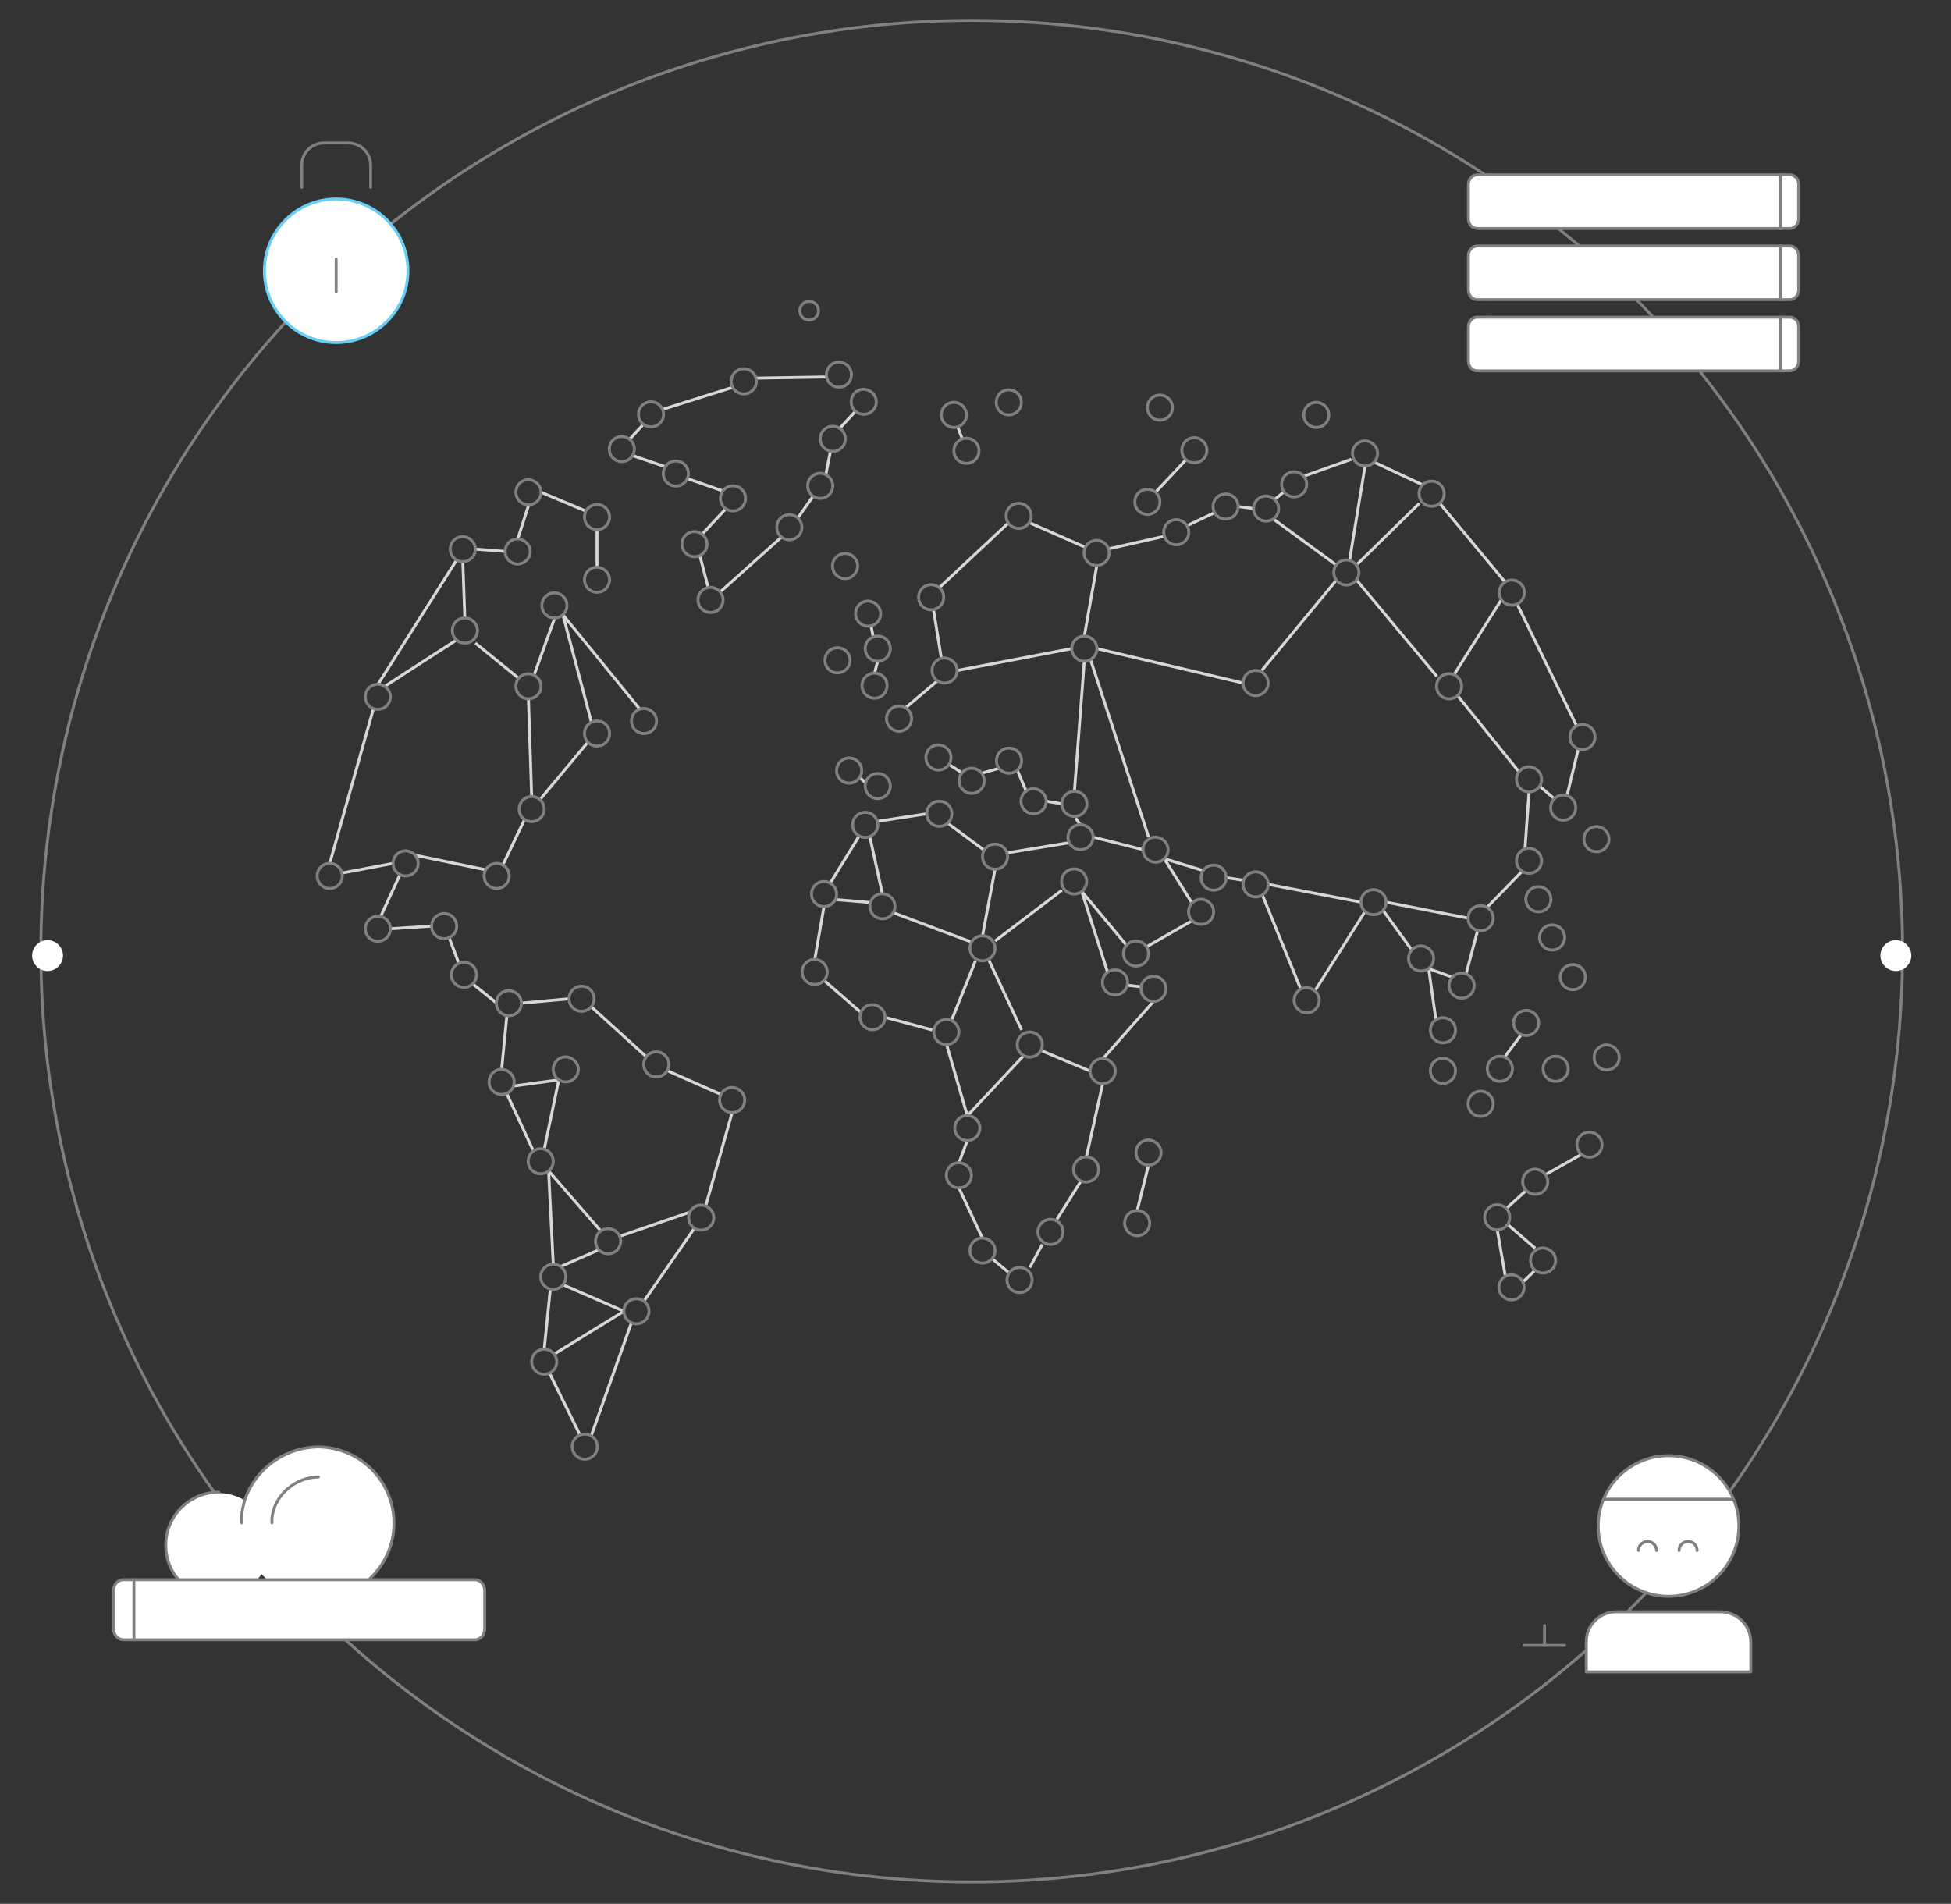 <?xml version="1.0" encoding="utf-8"?>
<!-- Generator: Adobe Illustrator 22.0.0, SVG Export Plug-In . SVG Version: 6.00 Build 0)  -->
<svg version="1.1" id="Layer_1" xmlns="http://www.w3.org/2000/svg" xmlns:xlink="http://www.w3.org/1999/xlink" x="0px" y="0px"
	 viewBox="0 0 668.6 652.5" style="enable-background:new 0 0 668.6 652.5;" xml:space="preserve">
<rect x="0" y="0" width="668.6" height="652.5" fill="#333333" stroke="none"/>
<style type="text/css">
	.dns0{fill:none;stroke:#808080;stroke-miterlimit:10;}
	.dns1{fill:#FFFFFF;stroke-width:2;stroke-linecap:round;stroke-linejoin:round;stroke-miterlimit:10;}
	.dns2{fill:none;stroke-width:3;stroke-linecap:round;stroke-linejoin:round;stroke-miterlimit:10;}
	.dns3{fill:url(#SVGID_1_);}
	.dns4{fill:none;stroke:#D7D7D7;stroke-miterlimit:10;}
	.dns5{fill:none;stroke-linecap:round;stroke-linejoin:round;stroke-miterlimit:10;}
	.dns6{fill:none;stroke:#808080;stroke-linecap:round;stroke-linejoin:round;stroke-miterlimit:10;}
	.dns7{fill:#FFFFFF;}
	.dns8{fill:#FFFFFF;stroke:#808080;stroke-linecap:round;stroke-linejoin:round;stroke-miterlimit:10;}
	.dns9{fill:#FFFFFF;stroke:#68cef5;stroke-linecap:round;stroke-linejoin:round;stroke-miterlimit:10;}
</style>
<circle class="dns0" cx="333" cy="326" r="319"/>
<g>
	<path id="svg-concept" class="dns1" d="M21.6,327.5c0,2.9-2.4,5.3-5.3,5.3s-5.3-2.4-5.3-5.3s2.4-5.3,5.3-5.3S21.6,324.6,21.6,327.5z"/>
	
		<animateTransform  accumulate="none" additive="replace" attributeName="transform" calcMode="linear" dur="10s" fill="remove" from="0 325 320" repeatCount="indefinite" restart="always" to="360 340 325" type="rotate">
		</animateTransform>
</g>
<g>
	<path id="svg-concept" class="dns1" d="M655,327.5c0,2.9-2.4,5.3-5.3,5.3c-2.9,0-5.3-2.4-5.3-5.3s2.4-5.3,5.3-5.3S655,324.6,655,327.5z"/>
	
		<animateTransform  accumulate="none" additive="replace" attributeName="transform" calcMode="linear" dur="20s" fill="remove" from="0 345 320" repeatCount="indefinite" restart="always" to="-360 322 323" type="rotate">
		</animateTransform>
</g>
<path id="svg-concept" class="dns2" d="M575.5,326.8c0,134-108.6,242.5-242.6,242.5c-134,0-242.5-108.6-242.5-242.5C90.4,192.8,199,84.2,333,84.2
	C466.9,84.2,575.5,192.8,575.5,326.8z"/>
<radialGradient id="SVGID_1_" cx="203.489" cy="256.277" r="3.037761e-02" gradientUnits="userSpaceOnUse">
	<stop  offset="0" style="stop-color:#27A8E0"/>
	<stop  offset="0.199" style="stop-color:#2AA9E0"/>
	<stop  offset="0.347" style="stop-color:#33ACE0"/>
	<stop  offset="0.479" style="stop-color:#44B1E1"/>
	<stop  offset="0.601" style="stop-color:#5AB9E2"/>
	<stop  offset="0.717" style="stop-color:#78C2E3"/>
	<stop  offset="0.828" style="stop-color:#9CCEE4"/>
	<stop  offset="0.932" style="stop-color:#C6DCE5"/>
	<stop  offset="1" style="stop-color:#E5E6E6"/>
</radialGradient>
<path class="dns3" d="M203.5,256.3L203.5,256.3C203.4,256.3,203.4,256.3,203.5,256.3z"/>
<line class="dns4" x1="328.2" y1="146.3" x2="329.8" y2="150.5"/>
<line class="dns4" x1="396" y1="168.7" x2="406.5" y2="157.5"/>
<line class="dns4" x1="242.7" y1="201.4" x2="239.8" y2="190.3"/>
<line class="dns4" x1="240.6" y1="183.1" x2="248.8" y2="174.3"/>
<line class="dns4" x1="247.8" y1="168.3" x2="235.5" y2="164"/>
<line class="dns4" x1="247" y1="202.7" x2="267.9" y2="184"/>
<line class="dns4" x1="273.4" y1="177.5" x2="278.7" y2="170"/>
<line class="dns4" x1="283" y1="162.7" x2="284.6" y2="154.6"/>
<line class="dns4" x1="287.8" y1="146.8" x2="293.2" y2="140.9"/>
<line class="dns4" x1="283.3" y1="129.2" x2="259.1" y2="129.6"/>
<line class="dns4" x1="251.2" y1="132.7" x2="227.4" y2="140.2"/>
<line class="dns4" x1="220.5" y1="145.4" x2="215.9" y2="150.4"/>
<line class="dns4" x1="228.1" y1="160" x2="216.7" y2="156.1"/>
<line class="dns4" x1="198.8" y1="491.9" x2="188.3" y2="470.6"/>
<line class="dns4" x1="189.9" y1="464.1" x2="213.8" y2="449.4"/>
<line class="dns4" x1="213.8" y1="449.4" x2="192.9" y2="440.3"/>
<line class="dns4" x1="192.1" y1="434.1" x2="205.3" y2="428.3"/>
<line class="dns4" x1="205.9" y1="421.9" x2="188" y2="401.3"/>
<line class="dns4" x1="212.7" y1="423.6" x2="236.5" y2="415.4"/>
<line class="dns4" x1="247.1" y1="375.1" x2="228.8" y2="367"/>
<line class="dns4" x1="186.5" y1="393.9" x2="191.5" y2="370.1"/>
<line class="dns4" x1="191.5" y1="370.1" x2="176" y2="372.2"/>
<line class="dns4" x1="171.9" y1="366.6" x2="173.7" y2="348.1"/>
<line class="dns4" x1="178.7" y1="343.8" x2="195" y2="342.3"/>
<line class="dns4" x1="202.6" y1="345" x2="221.5" y2="362.2"/>
<line class="dns4" x1="170.2" y1="343.8" x2="162" y2="337.2"/>
<line class="dns4" x1="157.1" y1="329.8" x2="153.9" y2="321.3"/>
<line class="dns4" x1="148" y1="317.4" x2="133.8" y2="318.3"/>
<line class="dns4" x1="130.5" y1="314" x2="137.1" y2="299.7"/>
<line class="dns4" x1="134.7" y1="295.9" x2="117.2" y2="299.2"/>
<line class="dns4" x1="113" y1="295.9" x2="128" y2="242.8"/>
<line class="dns4" x1="131.9" y1="235.2" x2="156.5" y2="219.3"/>
<line class="dns4" x1="162.9" y1="220.4" x2="177.8" y2="232.5"/>
<line class="dns4" x1="183" y1="231.4" x2="190.1" y2="211.8"/>
<line class="dns4" x1="192.9" y1="210.7" x2="219.3" y2="243.1"/>
<line class="dns4" x1="202.7" y1="247.6" x2="192.9" y2="210.7"/>
<line class="dns4" x1="181.1" y1="239.5" x2="182.2" y2="273"/>
<line class="dns4" x1="179.8" y1="280.8" x2="172.3" y2="296.5"/>
<line class="dns4" x1="142.2" y1="293.1" x2="166.4" y2="298.1"/>
<line class="dns4" x1="159.3" y1="211.8" x2="158.6" y2="192.5"/>
<line class="dns4" x1="162.9" y1="188.2" x2="173.2" y2="189"/>
<line class="dns4" x1="177.4" y1="184.8" x2="181.2" y2="173"/>
<line class="dns4" x1="185.4" y1="168.7" x2="200.4" y2="175"/>
<line class="dns4" x1="204.6" y1="181.4" x2="204.6" y2="194.5"/>
<line class="dns4" x1="340" y1="431.4" x2="345.9" y2="436.3"/>
<line class="dns4" x1="352.9" y1="434.4" x2="357.2" y2="426.5"/>
<line class="dns4" x1="362.2" y1="417.9" x2="370.3" y2="405"/>
<line class="dns4" x1="336.7" y1="424.4" x2="328.6" y2="407.1"/>
<line class="dns4" x1="328.6" y1="398.6" x2="331.5" y2="390.9"/>
<line class="dns4" x1="331.5" y1="382.4" x2="350.9" y2="361.7"/>
<line class="dns4" x1="324.4" y1="358" x2="331.5" y2="382.4"/>
<line class="dns4" x1="357.2" y1="360.2" x2="373.6" y2="367.1"/>
<line class="dns4" x1="372.3" y1="396.5" x2="377.9" y2="371.4"/>
<line class="dns4" x1="377.9" y1="362.9" x2="395.3" y2="343.2"/>
<line class="dns4" x1="386.6" y1="337.7" x2="391.1" y2="338.2"/>
<line class="dns4" x1="379.6" y1="333.3" x2="370.7" y2="305.5"/>
<line class="dns4" x1="386.1" y1="324" x2="370.7" y2="305.5"/>
<line class="dns4" x1="392.9" y1="324.5" x2="408.6" y2="315.5"/>
<line class="dns4" x1="408.3" y1="309.2" x2="399" y2="294.3"/>
<line class="dns4" x1="412.4" y1="298.4" x2="399" y2="294.3"/>
<line class="dns4" x1="420.2" y1="300.8" x2="426.3" y2="301.7"/>
<line class="dns4" x1="432.6" y1="306.7" x2="445.6" y2="338.6"/>
<line class="dns4" x1="450.6" y1="339.6" x2="467.8" y2="312.4"/>
<line class="dns4" x1="473.9" y1="311.9" x2="483.9" y2="325.7"/>
<line class="dns4" x1="489.6" y1="332" x2="492.1" y2="349.6"/>
<line class="dns4" x1="497.7" y1="334.9" x2="489.6" y2="332"/>
<line class="dns4" x1="502.5" y1="333.5" x2="506.4" y2="318.8"/>
<line class="dns4" x1="509.6" y1="311" x2="521.6" y2="298.6"/>
<line class="dns4" x1="522.6" y1="291" x2="524" y2="271.4"/>
<line class="dns4" x1="527.6" y1="269.4" x2="532.7" y2="273.8"/>
<line class="dns4" x1="537" y1="272.7" x2="540.9" y2="256.6"/>
<line class="dns4" x1="540.3" y1="248.8" x2="519.9" y2="207"/>
<line class="dns4" x1="515.8" y1="199.5" x2="493.4" y2="172.5"/>
<line class="dns4" x1="487.6" y1="166.2" x2="470.9" y2="158.4"/>
<line class="dns4" x1="467.8" y1="159.7" x2="462.5" y2="192"/>
<line class="dns4" x1="463.1" y1="157.4" x2="446.8" y2="163.2"/>
<line class="dns4" x1="440.1" y1="168.5" x2="436.8" y2="171.2"/>
<line class="dns4" x1="436.4" y1="177.9" x2="458" y2="193.7"/>
<line class="dns4" x1="429.6" y1="174.3" x2="424.3" y2="173.6"/>
<line class="dns4" x1="415.8" y1="175.9" x2="406.7" y2="180.2"/>
<line class="dns4" x1="399" y1="183.8" x2="379.9" y2="188.1"/>
<line class="dns4" x1="372" y1="187.6" x2="352.7" y2="179.1"/>
<line class="dns4" x1="345.6" y1="179.2" x2="321.9" y2="201.4"/>
<line class="dns4" x1="319.9" y1="208.9" x2="322.6" y2="225.7"/>
<line class="dns4" x1="298.5" y1="214.5" x2="299.2" y2="218"/>
<line class="dns4" x1="300.8" y1="226.5" x2="299.7" y2="230.7"/>
<line class="dns4" x1="310.3" y1="242.6" x2="321.3" y2="233.3"/>
<line class="dns4" x1="294.6" y1="266.4" x2="296.7" y2="268.4"/>
<line class="dns4" x1="325.2" y1="262" x2="329.7" y2="264.9"/>
<line class="dns4" x1="336.4" y1="265" x2="342.4" y2="263.3"/>
<line class="dns4" x1="348.6" y1="263.9" x2="351.7" y2="271.2"/>
<line class="dns4" x1="358.5" y1="274.6" x2="363.9" y2="275.5"/>
<line class="dns4" x1="368.6" y1="280.4" x2="370.3" y2="282.7"/>
<line class="dns4" x1="366.5" y1="288.8" x2="345.1" y2="292.3"/>
<line class="dns4" x1="337.3" y1="291.4" x2="324.7" y2="282.1"/>
<line class="dns4" x1="317.6" y1="278.9" x2="300.6" y2="281.5"/>
<line class="dns4" x1="294.5" y1="286.4" x2="284.5" y2="302.7"/>
<line class="dns4" x1="298.1" y1="286.8" x2="302.4" y2="306.4"/>
<line class="dns4" x1="306.1" y1="312.8" x2="333" y2="322.9"/>
<line class="dns4" x1="341" y1="297.9" x2="336.7" y2="320.7"/>
<line class="dns4" x1="363.9" y1="305.1" x2="341" y2="322.5"/>
<line class="dns4" x1="338.8" y1="328.9" x2="350.1" y2="353"/>
<line class="dns4" x1="334.3" y1="329.3" x2="326.2" y2="349.4"/>
<line class="dns4" x1="319.5" y1="353" x2="303.8" y2="348.8"/>
<line class="dns4" x1="294.7" y1="346.7" x2="282.4" y2="336"/>
<line class="dns4" x1="279.2" y1="328.9" x2="282.4" y2="310.6"/>
<line class="dns4" x1="286.2" y1="308.3" x2="298.1" y2="309.3"/>
<line class="dns4" x1="328" y1="229.8" x2="367.3" y2="222.3"/>
<line class="dns4" x1="375.9" y1="193.7" x2="371.6" y2="218"/>
<line class="dns4" x1="375.9" y1="222.3" x2="426" y2="234.1"/>
<line class="dns4" x1="371.6" y1="226.5" x2="368.2" y2="271.2"/>
<line class="dns4" x1="499.5" y1="238.4" x2="520.6" y2="264.6"/>
<line class="dns4" x1="514.6" y1="205.4" x2="498.5" y2="230.9"/>
<line class="dns4" x1="486.4" y1="172.5" x2="465.2" y2="193.3"/>
<line class="dns4" x1="464.9" y1="198.8" x2="492.4" y2="231.8"/>
<line class="dns4" x1="458" y1="198.8" x2="432.4" y2="229.8"/>
<line class="dns4" x1="434.6" y1="303.1" x2="466.4" y2="309.2"/>
<line class="dns4" x1="475" y1="309.2" x2="503.2" y2="314.7"/>
<line class="dns4" x1="393.6" y1="286.8" x2="373.7" y2="226"/>
<line class="dns4" x1="374.6" y1="286.9" x2="391.7" y2="291.2"/>
<line class="dns4" x1="515.8" y1="437" x2="513.1" y2="421.5"/>
<line class="dns4" x1="516.2" y1="414.2" x2="523" y2="408"/>
<line class="dns4" x1="529.6" y1="402.6" x2="542" y2="395.6"/>
<line class="dns4" x1="521.9" y1="439.4" x2="526.1" y2="435.3"/>
<line class="dns4" x1="526.1" y1="427.8" x2="516.6" y2="419.6"/>
<line class="dns4" x1="515.6" y1="362.3" x2="521.4" y2="354.5"/>
<line class="dns4" x1="393.6" y1="399.3" x2="389.7" y2="414.9"/>
<line class="dns4" x1="202.6" y1="492.1" x2="216.4" y2="453.3"/>
<line class="dns4" x1="186.5" y1="462.4" x2="188.6" y2="441.7"/>
<line class="dns4" x1="189.6" y1="433.3" x2="188" y2="401.3"/>
<line class="dns4" x1="220.7" y1="445.9" x2="238" y2="420.9"/>
<line class="dns4" x1="241.9" y1="413.1" x2="250.9" y2="381.3"/>
<line class="dns4" x1="173.8" y1="375.1" x2="182.8" y2="394.5"/>
<line class="dns4" x1="185" y1="274.1" x2="201.5" y2="254.3"/>
<line class="dns4" x1="129.5" y1="234.6" x2="156.5" y2="191.9"/>
<g id="svg-concept">
	<path id="svg-concept" class="dns5"  d="M467.5,269.5c0,2.4-1.9,4.3-4.3,4.3c-2.4,0-4.3-1.9-4.3-4.3s1.9-4.3,4.3-4.3
		C465.6,265.2,467.5,267.1,467.5,269.5z"/>
	<path id="svg-concept" class="dns5"  d="M542,414.4c0,2.4-1.9,4.3-4.3,4.3c-2.4,0-4.3-1.9-4.3-4.3c0-2.4,1.9-4.3,4.3-4.3
		C540.1,410.2,542,412.1,542,414.4z"/>
	<path id="svg-concept" class="dns5"  d="M355.1,399.5c0,2.4-1.9,4.3-4.3,4.3c-2.4,0-4.3-1.9-4.3-4.3s1.9-4.3,4.3-4.3
		C353.2,395.3,355.1,397.2,355.1,399.5z"/>
	<path id="svg-concept" class="dns5"  d="M154.9,255.2c0,2.4-1.9,4.3-4.3,4.3c-2.4,0-4.3-1.9-4.3-4.3c0-2.4,1.9-4.3,4.3-4.3
		C153,250.9,154.9,252.8,154.9,255.2z"/>
	<path id="svg-concept" class="dns5"  d="M224.9,391.4c0,2.4-1.9,4.3-4.3,4.3c-2.4,0-4.3-1.9-4.3-4.3c0-2.4,1.9-4.3,4.3-4.3
		C223,387.1,224.9,389,224.9,391.4z"/>
	<path id="svg-concept" class="dns5"  d="M265,149.6c0,2.4-1.9,4.3-4.3,4.3c-2.4,0-4.3-1.9-4.3-4.3s1.9-4.3,4.3-4.3C263.1,145.4,265,147.3,265,149.6z"
		/>
	<line id="svg-concept" class="dns5"  x1="281.2" y1="150.4" x2="265" y2="149.6"/>
	<line id="svg-concept" class="dns5"  x1="256.1" y1="134.9" x2="259.8" y2="145.4"/>
	<line id="svg-concept" class="dns5"  x1="257.4" y1="152.3" x2="234.7" y2="159.3"/>
	<line id="svg-concept" class="dns5"  x1="259.2" y1="153.9" x2="253.6" y2="166.2"/>
	<line id="svg-concept" class="dns5"  x1="236.5" y1="415.4" x2="223.3" y2="395.4"/>
	<line id="svg-concept" class="dns5"  x1="224.1" y1="388.9" x2="246.7" y2="379.4"/>
	<line id="svg-concept" class="dns5"  x1="197" y1="369.5" x2="216.9" y2="389.4"/>
	<line id="svg-concept" class="dns5"  x1="132.7" y1="241.7" x2="147.1" y2="252.9"/>
	<line id="svg-concept" class="dns5"  x1="153.6" y1="252.1" x2="177.9" y2="238.1"/>
	<line id="svg-concept" class="dns5"  x1="153.5" y1="258.4" x2="178.6" y2="275"/>
	<line id="svg-concept" class="dns5"  x1="148.9" y1="259.1" x2="139" y2="291.6"/>
	<line id="svg-concept" class="dns5"  x1="357.2" y1="419" x2="350.9" y2="403.8"/>
	<line id="svg-concept" class="dns5"  x1="335.8" y1="388.8" x2="346.6" y2="396.5"/>
	<line id="svg-concept" class="dns5"  x1="352.9" y1="395.8" x2="377.9" y2="371.4"/>
	<line id="svg-concept" class="dns5"  x1="307" y1="250.4" x2="307" y2="255.3"/>
	<line id="svg-concept" class="dns5"  x1="302.7" y1="260.4" x2="294.8" y2="262.2"/>
	<line id="svg-concept" class="dns5"  x1="433.3" y1="237.1" x2="461.5" y2="265"/>
	<line id="svg-concept" class="dns5"  x1="466.4" y1="266.7" x2="493.7" y2="238.4"/>
	<line id="svg-concept" class="dns5"  x1="432.4" y1="299.3" x2="459.2" y2="272.5"/>
	<line id="svg-concept" class="dns5"  x1="463.2" y1="273.8" x2="470.7" y2="304.9"/>
	<line id="svg-concept" class="dns5"  x1="466.9" y1="271.6" x2="504.4" y2="311.7"/>
	<line id="svg-concept" class="dns5"  x1="467.5" y1="269.5" x2="519.8" y2="267.1"/>
	<line id="svg-concept" class="dns5"  x1="544.8" y1="396.6" x2="539.1" y2="410.2"/>
	<line id="svg-concept" class="dns5"  x1="535.8" y1="418.2" x2="531.5" y2="427.8"/>
	<line id="svg-concept" class="dns5"  x1="533.5" y1="414.4" x2="516.6" y2="419.6"/>
	<line id="svg-concept" class="dns5"  x1="534.4" y1="411.8" x2="529.4" y2="407.7"/>
	<path id="svg-concept" class="dns5"  d="M311.3,259.5c0,2.4-1.9,4.3-4.3,4.3c-2.4,0-4.3-1.9-4.3-4.3s1.9-4.3,4.3-4.3
		C309.3,255.3,311.3,257.2,311.3,259.5z"/>
	<line id="svg-concept" class="dns5"  x1="311.1" y1="258.3" x2="317.6" y2="258.2"/>
</g>
<path class="dns6" d="M277.3,109.7c-1.8,0-3.2-1.4-3.2-3.2c0-1.8,1.4-3.2,3.2-3.2s3.2,1.4,3.2,3.2
	C280.5,108.2,279.1,109.7,277.3,109.7z"/>
<path class="dns0" d="M353.7,438.7c0,2.4-1.9,4.3-4.3,4.3c-2.4,0-4.3-1.9-4.3-4.3c0-2.4,1.9-4.3,4.3-4.3
	C351.8,434.4,353.7,436.3,353.7,438.7z"/>
<path class="dns0" d="M341,428.6c0,2.4-1.9,4.3-4.3,4.3c-2.4,0-4.3-1.9-4.3-4.3c0-2.4,1.9-4.3,4.3-4.3
	C339.1,424.4,341,426.3,341,428.6z"/>
<path class="dns0" d="M376.5,400.8c0,2.4-1.9,4.3-4.3,4.3c-2.4,0-4.3-1.9-4.3-4.3c0-2.4,1.9-4.3,4.3-4.3
	C374.6,396.5,376.5,398.4,376.5,400.8z"/>
<path class="dns0" d="M382.2,367.1c0,2.4-1.9,4.3-4.3,4.3c-2.4,0-4.3-1.9-4.3-4.3s1.9-4.3,4.3-4.3
	C380.3,362.9,382.2,364.8,382.2,367.1z"/>
<path class="dns0" d="M399.6,338.9c0,2.4-1.9,4.3-4.3,4.3c-2.4,0-4.3-1.9-4.3-4.3c0-2.4,1.9-4.3,4.3-4.3
	C397.7,334.6,399.6,336.5,399.6,338.9z"/>
<path class="dns0" d="M386.4,336.7c0,2.4-1.9,4.3-4.3,4.3c-2.4,0-4.3-1.9-4.3-4.3c0-2.4,1.9-4.3,4.3-4.3
	C384.5,332.4,386.4,334.3,386.4,336.7z"/>
<path class="dns0" d="M372.4,302.1c0,2.4-1.9,4.3-4.3,4.3c-2.4,0-4.3-1.9-4.3-4.3s1.9-4.3,4.3-4.3
	C370.5,297.8,372.4,299.7,372.4,302.1z"/>
<path class="dns0" d="M393.6,326.8c0,2.4-1.9,4.3-4.3,4.3c-2.4,0-4.3-1.9-4.3-4.3s1.9-4.3,4.3-4.3
	C391.6,322.5,393.6,324.4,393.6,326.8z"/>
<path class="dns0" d="M415.9,312.5c0,2.4-1.9,4.3-4.3,4.3c-2.4,0-4.3-1.9-4.3-4.3c0-2.4,1.9-4.3,4.3-4.3
	C414,308.3,415.9,310.2,415.9,312.5z"/>
<path class="dns0" d="M374.6,286.9c0,2.4-1.9,4.3-4.3,4.3c-2.4,0-4.3-1.9-4.3-4.3c0-2.4,1.9-4.3,4.3-4.3
	C372.7,282.7,374.6,284.6,374.6,286.9z"/>
<path class="dns0" d="M372.5,275.5c0,2.4-1.9,4.3-4.3,4.3c-2.4,0-4.3-1.9-4.3-4.3s1.9-4.3,4.3-4.3
	C370.6,271.2,372.5,273.1,372.5,275.5z"/>
<path class="dns0" d="M358.5,274.6c0,2.4-1.9,4.3-4.3,4.3c-2.4,0-4.3-1.9-4.3-4.3c0-2.4,1.9-4.3,4.3-4.3
	C356.6,270.4,358.5,272.3,358.5,274.6z"/>
<path class="dns0" d="M345.3,293.6c0,2.4-1.9,4.3-4.3,4.3c-2.4,0-4.3-1.9-4.3-4.3s1.9-4.3,4.3-4.3
	C343.3,289.3,345.3,291.2,345.3,293.6z"/>
<path class="dns0" d="M300.8,282.7c0,2.4-1.9,4.3-4.3,4.3c-2.4,0-4.3-1.9-4.3-4.3c0-2.4,1.9-4.3,4.3-4.3
	C298.9,278.4,300.8,280.3,300.8,282.7z"/>
<path class="dns0" d="M325.9,259.6c0,2.4-1.9,4.3-4.3,4.3c-2.4,0-4.3-1.9-4.3-4.3c0-2.4,1.9-4.3,4.3-4.3
	C324,255.4,325.9,257.3,325.9,259.6z"/>
<path class="dns0" d="M337.3,267.6c0,2.4-1.9,4.3-4.3,4.3c-2.4,0-4.3-1.9-4.3-4.3s1.9-4.3,4.3-4.3
	C335.4,263.3,337.3,265.2,337.3,267.6z"/>
<path class="dns0" d="M328,229.8c0,2.4-1.9,4.3-4.3,4.3c-2.4,0-4.3-1.9-4.3-4.3c0-2.4,1.9-4.3,4.3-4.3
	C326.1,225.6,328,227.5,328,229.8z"/>
<path class="dns0" d="M323.4,204.7c0,2.4-1.9,4.3-4.3,4.3c-2.4,0-4.3-1.9-4.3-4.3c0-2.4,1.9-4.3,4.3-4.3
	C321.5,200.4,323.4,202.3,323.4,204.7z"/>
<path class="dns0" d="M353.4,176.8c0,2.4-1.9,4.3-4.3,4.3c-2.4,0-4.3-1.9-4.3-4.3c0-2.4,1.9-4.3,4.3-4.3
	C351.5,172.5,353.4,174.4,353.4,176.8z"/>
<path class="dns0" d="M380.1,189.5c0,2.4-1.9,4.3-4.3,4.3c-2.4,0-4.3-1.9-4.3-4.3c0-2.4,1.9-4.3,4.3-4.3
	C378.2,185.2,380.1,187.1,380.1,189.5z"/>
<path class="dns0" d="M407.4,182.4c0,2.4-1.9,4.3-4.3,4.3c-2.4,0-4.3-1.9-4.3-4.3c0-2.4,1.9-4.3,4.3-4.3
	C405.4,178.1,407.4,180,407.4,182.4z"/>
<path class="dns0" d="M424.3,173.6c0,2.4-1.9,4.3-4.3,4.3c-2.4,0-4.3-1.9-4.3-4.3c0-2.4,1.9-4.3,4.3-4.3
	C422.4,169.3,424.3,171.2,424.3,173.6z"/>
<path class="dns0" d="M447.8,166c0,2.4-1.9,4.3-4.3,4.3c-2.4,0-4.3-1.9-4.3-4.3c0-2.4,1.9-4.3,4.3-4.3
	C445.9,161.7,447.8,163.6,447.8,166z"/>
<path class="dns0" d="M438.2,174.3c0,2.4-1.9,4.3-4.3,4.3c-2.4,0-4.3-1.9-4.3-4.3c0-2.4,1.9-4.3,4.3-4.3
	C436.3,170.1,438.2,172,438.2,174.3z"/>
<path class="dns0" d="M472.1,155.4c0,2.4-1.9,4.3-4.3,4.3c-2.4,0-4.3-1.9-4.3-4.3c0-2.4,1.9-4.3,4.3-4.3
	C470.2,151.2,472.1,153.1,472.1,155.4z"/>
<path class="dns0" d="M494.9,169.2c0,2.4-1.9,4.3-4.3,4.3c-2.4,0-4.3-1.9-4.3-4.3c0-2.4,1.9-4.3,4.3-4.3
	C493,164.9,494.9,166.8,494.9,169.2z"/>
<path class="dns0" d="M546.6,252.6c0,2.4-1.9,4.3-4.3,4.3c-2.4,0-4.3-1.9-4.3-4.3s1.9-4.3,4.3-4.3
	C544.7,248.3,546.6,250.2,546.6,252.6z"/>
<path class="dns0" d="M540,276.8c0,2.4-1.9,4.3-4.3,4.3c-2.4,0-4.3-1.9-4.3-4.3c0-2.4,1.9-4.3,4.3-4.3
	C538.1,272.5,540,274.4,540,276.8z"/>
<path class="dns0" d="M528.3,267.1c0,2.4-1.9,4.3-4.3,4.3c-2.4,0-4.3-1.9-4.3-4.3c0-2.4,1.9-4.3,4.3-4.3
	C526.4,262.9,528.3,264.8,528.3,267.1z"/>
<path class="dns0" d="M528.3,295c0,2.4-1.9,4.3-4.3,4.3c-2.4,0-4.3-1.9-4.3-4.3s1.9-4.3,4.3-4.3C526.4,290.8,528.3,292.7,528.3,295z"
	/>
<path class="dns0" d="M511.7,314.7c0,2.4-1.9,4.3-4.3,4.3c-2.4,0-4.3-1.9-4.3-4.3c0-2.4,1.9-4.3,4.3-4.3
	C509.8,310.4,511.7,312.3,511.7,314.7z"/>
<path class="dns0" d="M505.2,337.8c0,2.4-1.9,4.3-4.3,4.3c-2.4,0-4.3-1.9-4.3-4.3c0-2.4,1.9-4.3,4.3-4.3
	C503.3,333.5,505.2,335.4,505.2,337.8z"/>
<path class="dns0" d="M491.3,328.5c0,2.4-1.9,4.3-4.3,4.3c-2.4,0-4.3-1.9-4.3-4.3s1.9-4.3,4.3-4.3
	C489.4,324.3,491.3,326.2,491.3,328.5z"/>
<path class="dns0" d="M475,309.2c0,2.4-1.9,4.3-4.3,4.3c-2.4,0-4.3-1.9-4.3-4.3c0-2.4,1.9-4.3,4.3-4.3C473,304.9,475,306.8,475,309.2
	z"/>
<path class="dns0" d="M434.6,303.1c0,2.4-1.9,4.3-4.3,4.3c-2.4,0-4.3-1.9-4.3-4.3s1.9-4.3,4.3-4.3
	C432.7,298.8,434.6,300.7,434.6,303.1z"/>
<path class="dns0" d="M500.9,235.2c0,2.4-1.9,4.3-4.3,4.3c-2.4,0-4.3-1.9-4.3-4.3c0-2.4,1.9-4.3,4.3-4.3
	C499,230.9,500.9,232.8,500.9,235.2z"/>
<path class="dns0" d="M375.9,222.3c0,2.4-1.9,4.3-4.3,4.3c-2.4,0-4.3-1.9-4.3-4.3c0-2.4,1.9-4.3,4.3-4.3
	C373.9,218,375.9,219.9,375.9,222.3z"/>
<path class="dns0" d="M434.6,234.1c0,2.4-1.9,4.3-4.3,4.3c-2.4,0-4.3-1.9-4.3-4.3c0-2.4,1.9-4.3,4.3-4.3
	C432.7,229.8,434.6,231.7,434.6,234.1z"/>
<path class="dns0" d="M420.2,300.8c0,2.4-1.9,4.3-4.3,4.3c-2.4,0-4.3-1.9-4.3-4.3c0-2.4,1.9-4.3,4.3-4.3
	C418.3,296.5,420.2,298.4,420.2,300.8z"/>
<path class="dns0" d="M498.8,353.1c0,2.4-1.9,4.3-4.3,4.3c-2.4,0-4.3-1.9-4.3-4.3c0-2.4,1.9-4.3,4.3-4.3
	C496.9,348.8,498.8,350.7,498.8,353.1z"/>
<path class="dns0" d="M549,392.3c0,2.4-1.9,4.3-4.3,4.3c-2.4,0-4.3-1.9-4.3-4.3s1.9-4.3,4.3-4.3C547.1,388.1,549,390,549,392.3z"/>
<path class="dns0" d="M394,419.2c0,2.4-1.9,4.3-4.3,4.3c-2.4,0-4.3-1.9-4.3-4.3s1.9-4.3,4.3-4.3C392.1,414.9,394,416.8,394,419.2z"/>
<path class="dns0" d="M397.9,395c0,2.4-1.9,4.3-4.3,4.3c-2.4,0-4.3-1.9-4.3-4.3c0-2.4,1.9-4.3,4.3-4.3
	C395.9,390.8,397.9,392.7,397.9,395z"/>
<path class="dns0" d="M543.3,334.9c0,2.4-1.9,4.3-4.3,4.3c-2.4,0-4.3-1.9-4.3-4.3s1.9-4.3,4.3-4.3
	C541.4,330.6,543.3,332.5,543.3,334.9z"/>
<path class="dns0" d="M551.4,287.6c0,2.4-1.9,4.3-4.3,4.3c-2.4,0-4.3-1.9-4.3-4.3c0-2.4,1.9-4.3,4.3-4.3
	C549.5,283.3,551.4,285.3,551.4,287.6z"/>
<path class="dns0" d="M554.9,362.4c0,2.4-1.9,4.3-4.3,4.3c-2.4,0-4.3-1.9-4.3-4.3s1.9-4.3,4.3-4.3C553,358.2,554.9,360.1,554.9,362.4
	z"/>
<path class="dns0" d="M537.4,366.3c0,2.4-1.9,4.3-4.3,4.3c-2.4,0-4.3-1.9-4.3-4.3c0-2.4,1.9-4.3,4.3-4.3
	C535.5,362,537.4,363.9,537.4,366.3z"/>
<path class="dns0" d="M511.7,378.3c0,2.4-1.9,4.3-4.3,4.3c-2.4,0-4.3-1.9-4.3-4.3s1.9-4.3,4.3-4.3C509.8,374,511.7,375.9,511.7,378.3
	z"/>
<path class="dns0" d="M498.8,367c0,2.4-1.9,4.3-4.3,4.3c-2.4,0-4.3-1.9-4.3-4.3s1.9-4.3,4.3-4.3C496.9,362.8,498.8,364.7,498.8,367z"
	/>
<path class="dns0" d="M536.2,321.3c0,2.4-1.9,4.3-4.3,4.3c-2.4,0-4.3-1.9-4.3-4.3c0-2.4,1.9-4.3,4.3-4.3
	C534.3,317,536.2,318.9,536.2,321.3z"/>
<path class="dns0" d="M531.5,308.2c0,2.4-1.9,4.3-4.3,4.3c-2.4,0-4.3-1.9-4.3-4.3c0-2.4,1.9-4.3,4.3-4.3
	C529.6,303.9,531.5,305.8,531.5,308.2z"/>
<path class="dns0" d="M530.4,405c0,2.4-1.9,4.3-4.3,4.3c-2.4,0-4.3-1.9-4.3-4.3c0-2.4,1.9-4.3,4.3-4.3
	C528.5,400.8,530.4,402.7,530.4,405z"/>
<path class="dns0" d="M304,235c0,2.4-1.9,4.3-4.3,4.3c-2.4,0-4.3-1.9-4.3-4.3c0-2.4,1.9-4.3,4.3-4.3C302.1,230.7,304,232.6,304,235z"
	/>
<path class="dns0" d="M291.3,226.3c0,2.4-1.9,4.3-4.3,4.3c-2.4,0-4.3-1.9-4.3-4.3c0-2.4,1.9-4.3,4.3-4.3
	C289.4,222,291.3,223.9,291.3,226.3z"/>
<path class="dns0" d="M286.7,306.4c0,2.4-1.9,4.3-4.3,4.3c-2.4,0-4.3-1.9-4.3-4.3c0-2.4,1.9-4.3,4.3-4.3
	C284.7,302.1,286.7,304,286.7,306.4z"/>
<path class="dns0" d="M283.5,333.1c0,2.4-1.9,4.3-4.3,4.3c-2.4,0-4.3-1.9-4.3-4.3s1.9-4.3,4.3-4.3
	C281.6,328.9,283.5,330.8,283.5,333.1z"/>
<path class="dns0" d="M306.7,310.6c0,2.4-1.9,4.3-4.3,4.3c-2.4,0-4.3-1.9-4.3-4.3c0-2.4,1.9-4.3,4.3-4.3
	C304.8,306.4,306.7,308.3,306.7,310.6z"/>
<path class="dns0" d="M341,325c0,2.4-1.9,4.3-4.3,4.3c-2.4,0-4.3-1.9-4.3-4.3c0-2.4,1.9-4.3,4.3-4.3C339.1,320.7,341,322.7,341,325z"
	/>
<path class="dns0" d="M357.2,358c0,2.4-1.9,4.3-4.3,4.3c-2.4,0-4.3-1.9-4.3-4.3c0-2.4,1.9-4.3,4.3-4.3
	C355.3,353.7,357.2,355.6,357.2,358z"/>
<path class="dns0" d="M332.9,402.8c0,2.4-1.9,4.3-4.3,4.3c-2.4,0-4.3-1.9-4.3-4.3s1.9-4.3,4.3-4.3C331,398.6,332.9,400.5,332.9,402.8
	z"/>
<path class="dns0" d="M335.8,386.6c0,2.4-1.9,4.3-4.3,4.3c-2.4,0-4.3-1.9-4.3-4.3c0-2.4,1.9-4.3,4.3-4.3
	C333.9,382.4,335.8,384.3,335.8,386.6z"/>
<path class="dns0" d="M328.6,353.7c0,2.4-1.9,4.3-4.3,4.3c-2.4,0-4.3-1.9-4.3-4.3s1.9-4.3,4.3-4.3
	C326.7,349.4,328.6,351.3,328.6,353.7z"/>
<path class="dns0" d="M293.9,194c0,2.4-1.9,4.3-4.3,4.3c-2.4,0-4.3-1.9-4.3-4.3c0-2.4,1.9-4.3,4.3-4.3
	C292,189.7,293.9,191.6,293.9,194z"/>
<path class="dns0" d="M335.5,154.5c0,2.4-1.9,4.3-4.3,4.3c-2.4,0-4.3-1.9-4.3-4.3c0-2.4,1.9-4.3,4.3-4.3
	C333.6,150.2,335.5,152.1,335.5,154.5z"/>
<path class="dns0" d="M331.2,142.2c0,2.4-1.9,4.3-4.3,4.3c-2.4,0-4.3-1.9-4.3-4.3c0-2.4,1.9-4.3,4.3-4.3
	C329.3,137.9,331.2,139.8,331.2,142.2z"/>
<path class="dns0" d="M350,137.9c0,2.4-1.9,4.3-4.3,4.3c-2.4,0-4.3-1.9-4.3-4.3c0-2.4,1.9-4.3,4.3-4.3
	C348.1,133.6,350,135.5,350,137.9z"/>
<path class="dns0" d="M401.8,139.7c0,2.4-1.9,4.3-4.3,4.3c-2.4,0-4.3-1.9-4.3-4.3c0-2.4,1.9-4.3,4.3-4.3
	C399.9,135.4,401.8,137.3,401.8,139.7z"/>
<path class="dns0" d="M413.6,154.3c0,2.4-1.9,4.3-4.3,4.3c-2.4,0-4.3-1.9-4.3-4.3c0-2.4,1.9-4.3,4.3-4.3
	C411.6,150,413.6,152,413.6,154.3z"/>
<path class="dns0" d="M247.8,205.6c0,2.4-1.9,4.3-4.3,4.3c-2.4,0-4.3-1.9-4.3-4.3c0-2.4,1.9-4.3,4.3-4.3
	C245.9,201.4,247.8,203.3,247.8,205.6z"/>
<path class="dns0" d="M222.4,449.4c0,2.4-1.9,4.3-4.3,4.3c-2.4,0-4.3-1.9-4.3-4.3s1.9-4.3,4.3-4.3C220.5,445.1,222.4,447,222.4,449.4
	z"/>
<path class="dns0" d="M193.9,437.6c0,2.4-1.9,4.3-4.3,4.3c-2.4,0-4.3-1.9-4.3-4.3c0-2.4,1.9-4.3,4.3-4.3
	C192,433.3,193.9,435.2,193.9,437.6z"/>
<path class="dns0" d="M212.7,425.4c0,2.4-1.9,4.3-4.3,4.3c-2.4,0-4.3-1.9-4.3-4.3s1.9-4.3,4.3-4.3C210.8,421.1,212.7,423,212.7,425.4
	z"/>
<path class="dns0" d="M229.2,364.8c0,2.4-1.9,4.3-4.3,4.3c-2.4,0-4.3-1.9-4.3-4.3s1.9-4.3,4.3-4.3
	C227.3,360.5,229.2,362.4,229.2,364.8z"/>
<path class="dns0" d="M203.6,342.3c0,2.4-1.9,4.3-4.3,4.3c-2.4,0-4.3-1.9-4.3-4.3s1.9-4.3,4.3-4.3C201.7,338,203.6,339.9,203.6,342.3
	z"/>
<path class="dns0" d="M178.7,343.8c0,2.4-1.9,4.3-4.3,4.3c-2.4,0-4.3-1.9-4.3-4.3c0-2.4,1.9-4.3,4.3-4.3
	C176.8,339.6,178.7,341.5,178.7,343.8z"/>
<path class="dns0" d="M163.3,334.1c0,2.4-1.9,4.3-4.3,4.3c-2.4,0-4.3-1.9-4.3-4.3c0-2.4,1.9-4.3,4.3-4.3
	C161.4,329.8,163.3,331.7,163.3,334.1z"/>
<path class="dns0" d="M117.3,300.2c0,2.4-1.9,4.3-4.3,4.3c-2.4,0-4.3-1.9-4.3-4.3c0-2.4,1.9-4.3,4.3-4.3
	C115.4,295.9,117.3,297.8,117.3,300.2z"/>
<path class="dns0" d="M143.3,295.9c0,2.4-1.9,4.3-4.3,4.3c-2.4,0-4.3-1.9-4.3-4.3s1.9-4.3,4.3-4.3
	C141.3,291.6,143.3,293.5,143.3,295.9z"/>
<path class="dns0" d="M174.5,300.2c0,2.4-1.9,4.3-4.3,4.3c-2.4,0-4.3-1.9-4.3-4.3c0-2.4,1.9-4.3,4.3-4.3
	C172.6,295.9,174.5,297.8,174.5,300.2z"/>
<path class="dns0" d="M186.5,277.3c0,2.4-1.9,4.3-4.3,4.3c-2.4,0-4.3-1.9-4.3-4.3c0-2.4,1.9-4.3,4.3-4.3
	C184.6,273,186.5,274.9,186.5,277.3z"/>
<path class="dns0" d="M194.3,207.5c0,2.4-1.9,4.3-4.3,4.3c-2.4,0-4.3-1.9-4.3-4.3c0-2.4,1.9-4.3,4.3-4.3
	C192.4,203.2,194.3,205.1,194.3,207.5z"/>
<path class="dns0" d="M185.4,235.2c0,2.4-1.9,4.3-4.3,4.3c-2.4,0-4.3-1.9-4.3-4.3c0-2.4,1.9-4.3,4.3-4.3
	C183.5,231,185.4,232.9,185.4,235.2z"/>
<path class="dns0" d="M163.6,216.1c0,2.4-1.9,4.3-4.3,4.3c-2.4,0-4.3-1.9-4.3-4.3c0-2.4,1.9-4.3,4.3-4.3
	C161.7,211.8,163.6,213.7,163.6,216.1z"/>
<path class="dns0" d="M185.4,168.7c0,2.4-1.9,4.3-4.3,4.3c-2.4,0-4.3-1.9-4.3-4.3c0-2.4,1.9-4.3,4.3-4.3
	C183.5,164.5,185.4,166.4,185.4,168.7z"/>
<path class="dns0" d="M181.7,189c0,2.4-1.9,4.3-4.3,4.3c-2.4,0-4.3-1.9-4.3-4.3c0-2.4,1.9-4.3,4.3-4.3
	C179.8,184.8,181.7,186.7,181.7,189z"/>
<path class="dns0" d="M208.9,177.2c0,2.4-1.9,4.3-4.3,4.3c-2.4,0-4.3-1.9-4.3-4.3c0-2.4,1.9-4.3,4.3-4.3
	C207,172.9,208.9,174.8,208.9,177.2z"/>
<path class="dns0" d="M208.9,198.7c0,2.4-1.9,4.3-4.3,4.3c-2.4,0-4.3-1.9-4.3-4.3c0-2.4,1.9-4.3,4.3-4.3
	C207,194.5,208.9,196.4,208.9,198.7z"/>
<path class="dns0" d="M133.8,238.8c0,2.4-1.9,4.3-4.3,4.3c-2.4,0-4.3-1.9-4.3-4.3c0-2.4,1.9-4.3,4.3-4.3
	C131.9,234.6,133.8,236.5,133.8,238.8z"/>
<path class="dns0" d="M198.2,366.5c0,2.4-1.9,4.3-4.3,4.3c-2.4,0-4.3-1.9-4.3-4.3c0-2.4,1.9-4.3,4.3-4.3
	C196.2,362.3,198.2,364.2,198.2,366.5z"/>
<path class="dns0" d="M242.3,186.5c0,2.4-1.9,4.3-4.3,4.3c-2.4,0-4.3-1.9-4.3-4.3c0-2.4,1.9-4.3,4.3-4.3
	C240.3,182.2,242.3,184.1,242.3,186.5z"/>
<path class="dns0" d="M274.8,180.7c0,2.4-1.9,4.3-4.3,4.3c-2.4,0-4.3-1.9-4.3-4.3c0-2.4,1.9-4.3,4.3-4.3
	C272.9,176.4,274.8,178.3,274.8,180.7z"/>
<path class="dns0" d="M289.7,150.4c0,2.4-1.9,4.3-4.3,4.3c-2.4,0-4.3-1.9-4.3-4.3c0-2.4,1.9-4.3,4.3-4.3
	C287.8,146.1,289.7,148,289.7,150.4z"/>
<path class="dns0" d="M300.3,137.7c0,2.4-1.9,4.3-4.3,4.3c-2.4,0-4.3-1.9-4.3-4.3c0-2.4,1.9-4.3,4.3-4.3
	C298.4,133.5,300.3,135.4,300.3,137.7z"/>
<path class="dns0" d="M291.8,128.4c0,2.4-1.9,4.3-4.3,4.3c-2.4,0-4.3-1.9-4.3-4.3c0-2.4,1.9-4.3,4.3-4.3
	C289.8,124.1,291.8,126,291.8,128.4z"/>
<path class="dns0" d="M259.2,130.7c0,2.4-1.9,4.3-4.3,4.3c-2.4,0-4.3-1.9-4.3-4.3c0-2.4,1.9-4.3,4.3-4.3
	C257.3,126.4,259.2,128.3,259.2,130.7z"/>
<path class="dns0" d="M227.4,142c0,2.4-1.9,4.3-4.3,4.3c-2.4,0-4.3-1.9-4.3-4.3c0-2.4,1.9-4.3,4.3-4.3
	C225.4,137.7,227.4,139.6,227.4,142z"/>
<path class="dns0" d="M217.4,153.9c0,2.4-1.9,4.3-4.3,4.3c-2.4,0-4.3-1.9-4.3-4.3c0-2.4,1.9-4.3,4.3-4.3
	C215.4,149.6,217.4,151.6,217.4,153.9z"/>
<path class="dns0" d="M235.9,162.3c0,2.4-1.9,4.3-4.3,4.3c-2.4,0-4.3-1.9-4.3-4.3s1.9-4.3,4.3-4.3C234,158,235.9,159.9,235.9,162.3z"
	/>
<path class="dns0" d="M255.2,377c0,2.4-1.9,4.3-4.3,4.3c-2.4,0-4.3-1.9-4.3-4.3c0-2.4,1.9-4.3,4.3-4.3
	C253.3,372.8,255.2,374.7,255.2,377z"/>
<path class="dns0" d="M244.6,417.3c0,2.4-1.9,4.3-4.3,4.3c-2.4,0-4.3-1.9-4.3-4.3s1.9-4.3,4.3-4.3C242.7,413.1,244.6,415,244.6,417.3
	z"/>
<path class="dns0" d="M204.7,495.8c0,2.4-1.9,4.3-4.3,4.3c-2.4,0-4.3-1.9-4.3-4.3s1.9-4.3,4.3-4.3
	C202.8,491.5,204.7,493.4,204.7,495.8z"/>
<path class="dns0" d="M190.8,466.7c0,2.4-1.9,4.3-4.3,4.3c-2.4,0-4.3-1.9-4.3-4.3c0-2.4,1.9-4.3,4.3-4.3
	C188.9,462.4,190.8,464.3,190.8,466.7z"/>
<path class="dns0" d="M176.2,370.8c0,2.4-1.9,4.3-4.3,4.3c-2.4,0-4.3-1.9-4.3-4.3s1.9-4.3,4.3-4.3
	C174.3,366.6,176.2,368.5,176.2,370.8z"/>
<path class="dns0" d="M189.6,398c0,2.4-1.9,4.3-4.3,4.3c-2.4,0-4.3-1.9-4.3-4.3s1.9-4.3,4.3-4.3C187.7,393.7,189.6,395.6,189.6,398z"
	/>
<path class="dns0" d="M225,247.1c0,2.4-1.9,4.3-4.3,4.3c-2.4,0-4.3-1.9-4.3-4.3c0-2.4,1.9-4.3,4.3-4.3
	C223.1,242.9,225,244.8,225,247.1z"/>
<path class="dns0" d="M162.9,188.2c0,2.4-1.9,4.3-4.3,4.3c-2.4,0-4.3-1.9-4.3-4.3c0-2.4,1.9-4.3,4.3-4.3
	C161,184,162.9,185.9,162.9,188.2z"/>
<path class="dns0" d="M208.9,251.4c0,2.4-1.9,4.3-4.3,4.3c-2.4,0-4.3-1.9-4.3-4.3c0-2.4,1.9-4.3,4.3-4.3
	C207,247.1,208.9,249,208.9,251.4z"/>
<path class="dns0" d="M156.5,317.4c0,2.4-1.9,4.3-4.3,4.3c-2.4,0-4.3-1.9-4.3-4.3c0-2.4,1.9-4.3,4.3-4.3
	C154.6,313.1,156.5,315,156.5,317.4z"/>
<path class="dns0" d="M133.8,318.3c0,2.4-1.9,4.3-4.3,4.3c-2.4,0-4.3-1.9-4.3-4.3s1.9-4.3,4.3-4.3C131.9,314,133.8,315.9,133.8,318.3
	z"/>
<path class="dns0" d="M285.4,166.5c0,2.4-1.9,4.3-4.3,4.3c-2.4,0-4.3-1.9-4.3-4.3c0-2.4,1.9-4.3,4.3-4.3
	C283.5,162.3,285.4,164.2,285.4,166.5z"/>
<path class="dns0" d="M255.5,170.8c0,2.4-1.9,4.3-4.3,4.3c-2.4,0-4.3-1.9-4.3-4.3c0-2.4,1.9-4.3,4.3-4.3
	C253.6,166.5,255.5,168.4,255.5,170.8z"/>
<path class="dns0" d="M364.3,422.2c0,2.4-1.9,4.3-4.3,4.3c-2.4,0-4.3-1.9-4.3-4.3s1.9-4.3,4.3-4.3
	C362.4,417.9,364.3,419.8,364.3,422.2z"/>
<path class="dns0" d="M326.2,278.9c0,2.4-1.9,4.3-4.3,4.3c-2.4,0-4.3-1.9-4.3-4.3c0-2.4,1.9-4.3,4.3-4.3
	C324.3,274.6,326.2,276.5,326.2,278.9z"/>
<path class="dns0" d="M303.3,348.6c0,2.4-1.9,4.3-4.3,4.3c-2.4,0-4.3-1.9-4.3-4.3s1.9-4.3,4.3-4.3
	C301.3,344.4,303.3,346.3,303.3,348.6z"/>
<path class="dns0" d="M295.3,264.1c0,2.4-1.9,4.3-4.3,4.3c-2.4,0-4.3-1.9-4.3-4.3s1.9-4.3,4.3-4.3
	C293.4,259.8,295.3,261.7,295.3,264.1z"/>
<path class="dns0" d="M305.1,269.4c0,2.4-1.9,4.3-4.3,4.3c-2.4,0-4.3-1.9-4.3-4.3s1.9-4.3,4.3-4.3C303.2,265.1,305.1,267,305.1,269.4
	z"/>
<path class="dns0" d="M312.4,246.3c0,2.4-1.9,4.3-4.3,4.3c-2.4,0-4.3-1.9-4.3-4.3c0-2.4,1.9-4.3,4.3-4.3
	C310.5,242,312.4,243.9,312.4,246.3z"/>
<path class="dns0" d="M522.3,441.2c0,2.4-1.9,4.3-4.3,4.3c-2.4,0-4.3-1.9-4.3-4.3c0-2.4,1.9-4.3,4.3-4.3
	C520.4,437,522.3,438.9,522.3,441.2z"/>
<path class="dns0" d="M533.1,432c0,2.4-1.9,4.3-4.3,4.3c-2.4,0-4.3-1.9-4.3-4.3c0-2.4,1.9-4.3,4.3-4.3
	C531.2,427.8,533.1,429.7,533.1,432z"/>
<path class="dns0" d="M517.4,417.2c0,2.4-1.9,4.3-4.3,4.3c-2.4,0-4.3-1.9-4.3-4.3s1.9-4.3,4.3-4.3
	C515.5,412.9,517.4,414.8,517.4,417.2z"/>
<path class="dns0" d="M350.1,260.7c0,2.4-1.9,4.3-4.3,4.3c-2.4,0-4.3-1.9-4.3-4.3s1.9-4.3,4.3-4.3
	C348.2,256.4,350.1,258.3,350.1,260.7z"/>
<path class="dns0" d="M452.1,342.8c0,2.4-1.9,4.3-4.3,4.3c-2.4,0-4.3-1.9-4.3-4.3s1.9-4.3,4.3-4.3
	C450.2,338.6,452.1,340.5,452.1,342.8z"/>
<path class="dns0" d="M400.3,291.2c0,2.4-1.9,4.3-4.3,4.3c-2.4,0-4.3-1.9-4.3-4.3s1.9-4.3,4.3-4.3C398.4,287,400.3,288.9,400.3,291.2
	z"/>
<path class="dns0" d="M518.3,366.3c0,2.4-1.9,4.3-4.3,4.3c-2.4,0-4.3-1.9-4.3-4.3c0-2.4,1.9-4.3,4.3-4.3
	C516.4,362,518.3,363.9,518.3,366.3z"/>
<path class="dns0" d="M527.3,350.6c0,2.4-1.9,4.3-4.3,4.3c-2.4,0-4.3-1.9-4.3-4.3c0-2.4,1.9-4.3,4.3-4.3
	C525.4,346.3,527.3,348.2,527.3,350.6z"/>
<path class="dns0" d="M305.1,222.3c0,2.4-1.9,4.3-4.3,4.3c-2.4,0-4.3-1.9-4.3-4.3c0-2.4,1.9-4.3,4.3-4.3
	C303.2,218,305.1,219.9,305.1,222.3z"/>
<path class="dns0" d="M301.8,210.3c0,2.4-1.9,4.3-4.3,4.3c-2.4,0-4.3-1.9-4.3-4.3c0-2.4,1.9-4.3,4.3-4.3
	C299.8,206.1,301.8,208,301.8,210.3z"/>
<path class="dns0" d="M522.4,203.1c0,2.4-1.9,4.3-4.3,4.3c-2.4,0-4.3-1.9-4.3-4.3c0-2.4,1.9-4.3,4.3-4.3
	C520.5,198.8,522.4,200.7,522.4,203.1z"/>
<path class="dns0" d="M465.7,196.2c0,2.4-1.9,4.3-4.3,4.3c-2.4,0-4.3-1.9-4.3-4.3c0-2.4,1.9-4.3,4.3-4.3
	C463.8,192,465.7,193.9,465.7,196.2z"/>
<path class="dns0" d="M397.5,172c0,2.4-1.9,4.3-4.3,4.3c-2.4,0-4.3-1.9-4.3-4.3c0-2.4,1.9-4.3,4.3-4.3
	C395.6,167.7,397.5,169.6,397.5,172z"/>
<path class="dns0" d="M455.4,142.2c0,2.4-1.9,4.3-4.3,4.3c-2.4,0-4.3-1.9-4.3-4.3c0-2.4,1.9-4.3,4.3-4.3
	C453.4,137.9,455.4,139.8,455.4,142.2z"/>
<line class="dns6" x1="509.4" y1="59.9" x2="509.4" y2="78.2"/>
<line class="dns6" x1="509.4" y1="84.3" x2="509.4" y2="102.6"/>
<line class="dns6" x1="509.4" y1="108.7" x2="509.4" y2="127"/>
<g>
	<path class="dns6" d="M64.9,540.1"/>
	<circle class="dns7" cx="108.9" cy="521.9" r="26.1"/>
	<circle class="dns7" cx="74.7" cy="529.6" r="17.9"/>
	<path class="dns6" d="M82.8,521.9c0-0.8-0.1-1.6,0-2.4c1.2-13.2,12.9-23.6,26.5-23.6h-0.4c14.4,0,26.1,11.7,26.1,26.1
		c0,7.5-3.1,14.2-8.2,19"/>
	<path class="dns6" d="M109.1,506.2c-8.1,0.1-15.2,6.4-15.9,14.2l0,0.3c0,0.4,0,0.8,0,1.2"/>
	<path class="dns6" d="M75,511.4c-10.1,0-18.2,8.2-18.2,18.2c0,4.5,1.6,8.6,4.3,11.7"/>
	<circle id="svg-concept" class="dns5"  cx="102.5" cy="575.1" r="3.9"/>
	<line id="svg-concept" class="dns5"  x1="102.5" y1="564.2" x2="102.5" y2="571"/>
	<line id="svg-concept" class="dns5"  x1="71.5" y1="575.1" x2="98.4" y2="575.1"/>
	<line id="svg-concept" class="dns5"  x1="106.5" y1="575.1" x2="133.5" y2="575.1"/>
	<path class="dns8" d="M166.1,558.3c0,2.1-1.5,3.7-3.4,3.7H42.3c-1.9,0-3.4-1.7-3.4-3.7v-13.2c0-2.1,1.5-3.7,3.4-3.7h120.4
		c1.9,0,3.4,1.7,3.4,3.7V558.3z"/>
	<line class="dns6" x1="45.9" y1="541.4" x2="45.9" y2="562"/>
	<path id="svg-concept" class="dns5"  d="M150.1,551.7c0,2.4-2,4.4-4.4,4.4c-2.4,0-4.4-2-4.4-4.4c0-2.4,2-4.4,4.4-4.4
		C148.1,547.3,150.1,549.3,150.1,551.7z"/>
	<path id="svg-concept" class="dns5"  d="M147.3,551.7c0,0.9-0.7,1.6-1.6,1.6c-0.9,0-1.6-0.7-1.6-1.6c0-0.9,0.7-1.6,1.6-1.6
		C146.6,550.1,147.3,550.8,147.3,551.7z"/>
	<line id="svg-concept" class="dns5"  x1="150.1" y1="551.7" x2="147.3" y2="551.7"/>
	<line id="svg-concept" class="dns5"  x1="144" y1="551.7" x2="141.3" y2="551.7"/>
</g>
<g>
	<circle class="dns8" cx="571.8" cy="523" r="24.1"/>
	<path class="dns8" d="M600,562.8V573h-56.4c0,0.5,0-10.3,0-10.3l0,0c0-5.7,4.6-10.3,10.3-10.3h35.8C595.4,552.5,600,557.1,600,562.8
		L600,562.8z"/>
	<path class="dns6" d="M581.6,531.4c0-1.7-1.4-3.1-3.1-3.1c-1.7,0-3.1,1.4-3.1,3.1"/>
	<path class="dns6" d="M567.7,531.4c0-1.7-1.4-3.1-3.1-3.1c-1.7,0-3.1,1.4-3.1,3.1"/>
	<line class="dns6" x1="549.5" y1="513.8" x2="594" y2="513.8"/>
	<polyline id="svg-concept" class="dns5"  points="545.3,557.1 504.8,557.1 504.8,519.7 547.9,519.7 	"/>
	<line id="svg-concept" class="dns5"  x1="504.9" y1="545.9" x2="553.6" y2="545.9"/>
	<line class="dns6" x1="529.3" y1="557.1" x2="529.3" y2="563.9"/>
	<line class="dns6" x1="536.2" y1="563.9" x2="522.3" y2="563.9"/>
</g>
<g>
	<circle id="svg-concept" class="dns5"  cx="559.8" cy="138.7" r="3.5"/>
	<line id="svg-concept" class="dns5"  x1="559.8" y1="129" x2="559.8" y2="135"/>
	<line id="svg-concept" class="dns5"  x1="532.2" y1="138.7" x2="556.2" y2="138.7"/>
	<line id="svg-concept" class="dns5"  x1="563.4" y1="138.7" x2="587.4" y2="138.7"/>
	<path class="dns8" d="M616.4,75c0,1.8-1.4,3.3-3,3.3H506.2c-1.7,0-3-1.5-3-3.3V63.2c0-1.8,1.4-3.3,3-3.3h107.2c1.7,0,3,1.5,3,3.3V75
		z"/>
	<line class="dns6" x1="610.2" y1="59.9" x2="610.2" y2="78.3"/>
	<path id="svg-concept" class="dns5"  d="M602.1,69.1c0,2.2-1.8,3.9-3.9,3.9c-2.2,0-3.9-1.8-3.9-3.9c0-2.2,1.8-3.9,3.9-3.9
		C600.4,65.2,602.1,66.9,602.1,69.1z"/>
	<path id="svg-concept" class="dns5"  d="M599.7,69.1c0,0.8-0.7,1.5-1.5,1.5c-0.8,0-1.5-0.7-1.5-1.5c0-0.8,0.7-1.5,1.5-1.5
		C599,67.6,599.7,68.3,599.7,69.1z"/>
	<line id="svg-concept" class="dns5"  x1="602.1" y1="69.1" x2="599.7" y2="69.1"/>
	<line id="svg-concept" class="dns5"  x1="596.8" y1="69.1" x2="594.3" y2="69.1"/>
	<path class="dns8" d="M616.4,99.4c0,1.8-1.4,3.3-3,3.3H506.2c-1.7,0-3-1.5-3-3.3V87.6c0-1.8,1.4-3.3,3-3.3h107.2c1.7,0,3,1.5,3,3.3
		V99.4z"/>
	<line class="dns6" x1="610.2" y1="84.3" x2="610.2" y2="102.7"/>
	<path id="svg-concept" class="dns5"  d="M602.1,93.5c0,2.2-1.8,3.9-3.9,3.9c-2.2,0-3.9-1.8-3.9-3.9s1.8-3.9,3.9-3.9C600.4,89.6,602.1,91.3,602.1,93.5z
		"/>
	<path id="svg-concept" class="dns5"  d="M599.7,93.5c0,0.8-0.7,1.5-1.5,1.5c-0.8,0-1.5-0.7-1.5-1.5s0.7-1.5,1.5-1.5C599,92,599.7,92.7,599.7,93.5z"/>
	<line id="svg-concept" class="dns5"  x1="602.1" y1="93.5" x2="599.7" y2="93.5"/>
	<line id="svg-concept" class="dns5"  x1="596.8" y1="93.5" x2="594.3" y2="93.5"/>
	<path class="dns8" d="M616.4,123.8c0,1.8-1.4,3.3-3,3.3H506.2c-1.7,0-3-1.5-3-3.3V112c0-1.8,1.4-3.3,3-3.3h107.2c1.7,0,3,1.5,3,3.3
		V123.8z"/>
	<line class="dns6" x1="610.2" y1="108.7" x2="610.2" y2="127.1"/>
	<path id="svg-concept" class="dns5"  d="M602.1,117.9c0,2.2-1.8,3.9-3.9,3.9c-2.2,0-3.9-1.8-3.9-3.9s1.8-3.9,3.9-3.9
		C600.4,114,602.1,115.7,602.1,117.9z"/>
	<path id="svg-concept" class="dns5"  d="M599.7,117.9c0,0.8-0.7,1.5-1.5,1.5c-0.8,0-1.5-0.7-1.5-1.5s0.7-1.5,1.5-1.5
		C599,116.4,599.7,117.1,599.7,117.9z"/>
	<line id="svg-concept" class="dns5"  x1="602.1" y1="117.9" x2="599.7" y2="117.9"/>
	<line id="svg-concept" class="dns5"  x1="596.8" y1="117.9" x2="594.3" y2="117.9"/>
</g>
<g>
	<circle id="svg-concept" class="dns9"  cx="115.2" cy="92.8" r="24.6"/>
	<line class="dns6" x1="115.2" y1="88.8" x2="115.2" y2="100.1"/>
	<path class="dns6" d="M103.4,64.2v-7.6c0-4.2,3.4-7.6,7.6-7.6h8.4c4.2,0,7.6,3.4,7.6,7.6v7.6"/>
</g>
</svg>
